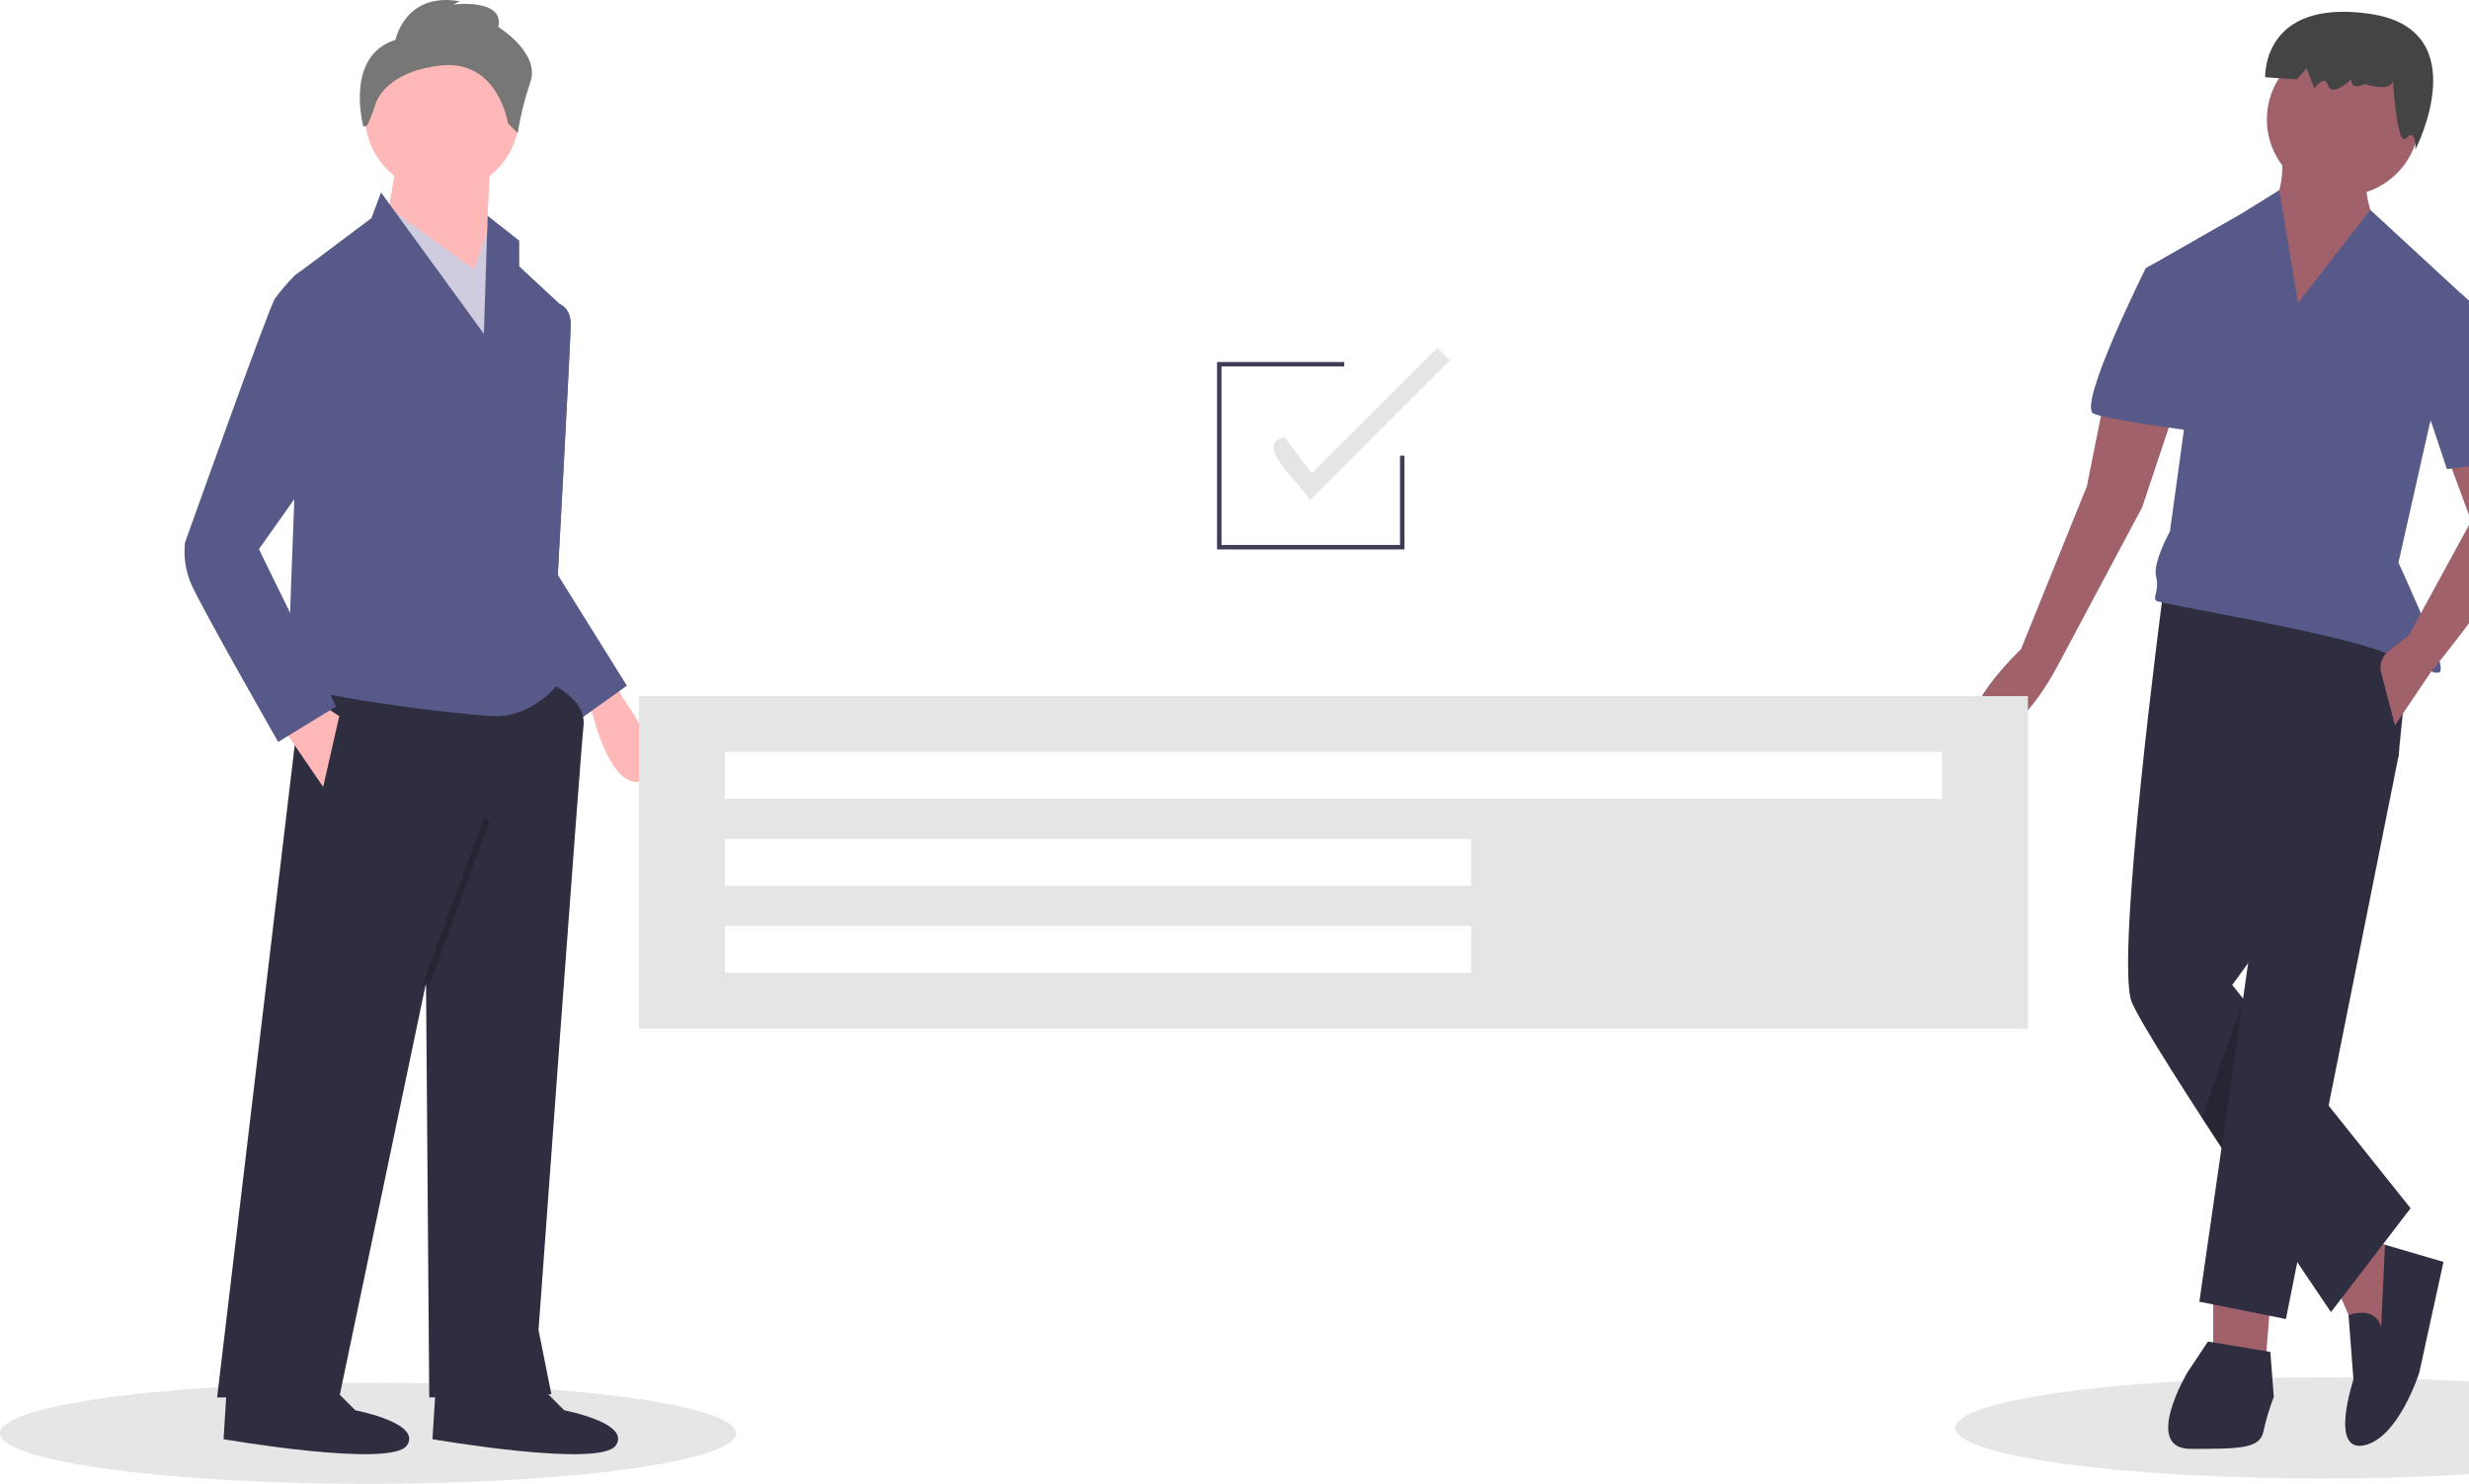 <svg width="158" height="95" viewBox="0 0 158 95" fill="none" xmlns="http://www.w3.org/2000/svg">
<g clip-path="url(#clip0)">
<path d="M148.609 94.637C161.578 94.637 172.091 93.188 172.091 91.4C172.091 89.613 161.578 88.164 148.609 88.164C135.641 88.164 125.128 89.613 125.128 91.4C125.128 93.188 135.641 94.637 148.609 94.637Z" fill="#E6E6E6"/>
<path d="M23.55 94.979C36.556 94.979 47.099 93.53 47.099 91.742C47.099 89.955 36.556 88.506 23.55 88.506C10.544 88.506 0 89.955 0 91.742C0 93.53 10.544 94.979 23.55 94.979Z" fill="#E6E6E6"/>
<path d="M39.245 43.428L39.851 44.679C39.851 44.679 43.289 49.268 41.165 49.987C39.041 50.706 37.914 45.635 37.914 45.635L37.352 44.925L39.245 43.428Z" fill="#FFB8B8"/>
<path d="M35.285 19.724L35.85 19.485C35.85 19.485 36.519 19.724 36.519 20.752C36.519 21.78 35.696 36.795 35.696 36.795L37.341 45.022L35.079 45.433L31.582 37.823L35.285 19.724Z" fill="#575A89"/>
<path d="M35.285 19.724L35.85 19.485C35.85 19.485 36.519 19.724 36.519 20.752C36.519 21.78 35.696 36.795 35.696 36.795L40.118 43.891L37.239 45.947L31.582 37.823L35.285 19.724Z" fill="#575A89"/>
<path d="M34.873 43.582C34.873 43.582 37.547 44.611 37.341 46.462C37.136 48.313 34.462 85.129 34.462 85.129L35.284 89.243L27.469 89.448L27.263 62.916L21.71 89.448H13.894L19.447 42.76L34.873 43.582Z" fill="#2F2E41"/>
<path d="M34.256 88.42L36.107 90.271C36.107 90.271 40.426 91.094 39.398 92.533C38.37 93.973 27.675 92.122 27.675 92.122L27.88 88.831L34.256 88.42Z" fill="#2F2E41"/>
<path d="M20.887 88.42L22.738 90.271C22.738 90.271 27.058 91.094 26.029 92.533C25.001 93.973 14.306 92.122 14.306 92.122L14.511 88.831L20.887 88.42Z" fill="#2F2E41"/>
<path d="M28.291 12.319C31.018 12.319 33.228 10.109 33.228 7.383C33.228 4.657 31.018 2.447 28.291 2.447C25.565 2.447 23.355 4.657 23.355 7.383C23.355 10.109 25.565 12.319 28.291 12.319Z" fill="#FFB8B8"/>
<path d="M31.377 10.262L30.965 18.695L24.589 14.993L25.412 10.262H31.377Z" fill="#FFB8B8"/>
<path d="M24.384 12.936L30.348 17.256L31.377 14.17L33.228 19.107L32.199 27.951L24.384 12.936Z" fill="#CFCCE0"/>
<path d="M24.384 12.319L30.965 21.369L31.204 13.809L33.228 15.405V17.05L36.107 19.724L35.079 30.008L34.873 42.142C34.873 42.142 36.107 43.171 35.696 43.788C35.285 44.405 33.639 45.845 31.788 45.845C29.937 45.845 18.419 44.405 18.419 43.582C18.419 42.76 18.831 32.064 18.831 32.064V17.667L23.767 13.965L24.384 12.319Z" fill="#575A89"/>
<path d="M18.008 46.462L20.681 50.37L21.71 45.845L20.476 45.022L18.008 46.462Z" fill="#FFB8B8"/>
<path opacity="0.2" d="M30.978 52.355L27.024 63.065L27.41 63.208L31.364 52.498L30.978 52.355Z" fill="black"/>
<path d="M25.309 2.55C25.309 2.55 25.926 -0.535 29.423 0.082L29.012 0.287C29.012 0.287 32.302 -0.124 31.891 1.727C31.891 1.727 34.565 3.372 33.948 5.224C33.585 6.296 33.31 7.397 33.125 8.514L32.508 7.897C32.508 7.897 31.891 3.784 28.189 4.195C25.412 4.504 24.281 5.815 23.992 6.76C23.858 7.204 23.689 7.636 23.484 8.052L23.253 8.103C23.253 8.103 22.018 3.578 25.309 2.55Z" fill="#777777"/>
<path d="M21.093 17.461L19.221 17.374L18.83 17.667C18.383 18.114 17.97 18.596 17.596 19.107C17.185 19.724 11.837 34.738 11.837 34.738C11.738 35.65 11.88 36.572 12.249 37.412C12.866 38.852 17.802 47.49 17.802 47.49L21.504 45.228L16.568 35.15L20.064 30.213L21.093 17.461Z" fill="#575A89"/>
<path d="M141.631 81.992V87.532H144.955L145.398 81.992H141.631Z" fill="#A0616A"/>
<path d="M149.498 82.325L150.827 85.427L153.043 86.314L153.486 80.109L151.713 79.223L149.498 82.325Z" fill="#A0616A"/>
<path d="M152.378 84.984C152.378 84.984 152.19 83.585 150.29 84.174L150.605 88.308C150.605 88.308 149.054 92.962 151.27 92.518C153.486 92.075 154.816 87.865 154.816 87.865L156.367 80.774L152.621 79.676L152.378 84.984Z" fill="#2F2E41"/>
<path d="M138.418 38.005C138.418 38.005 135.315 61.495 136.423 64.154C137.531 66.813 149.165 83.987 149.165 83.987L154.262 77.339L142.85 63.046L153.486 48.42L154.373 39.556L138.418 38.005Z" fill="#2F2E41"/>
<path d="M150.605 46.426L153.531 47.974L153.486 48.42L146.284 84.43L140.744 83.322L144.401 57.949L150.605 46.426Z" fill="#2F2E41"/>
<path d="M141.298 85.87L139.969 87.865C139.969 87.865 137.088 92.74 140.19 92.74C143.293 92.74 144.622 92.74 144.844 91.632C145.007 90.877 145.229 90.136 145.509 89.416L145.287 86.535L141.298 85.87Z" fill="#2F2E41"/>
<path d="M149.941 12.522C152.633 12.522 154.816 10.339 154.816 7.646C154.816 4.954 152.633 2.771 149.941 2.771C147.248 2.771 145.066 4.954 145.066 7.646C145.066 10.339 147.248 12.522 149.941 12.522Z" fill="#A0616A"/>
<path d="M145.952 9.198C145.952 9.198 146.617 12.965 144.623 13.63C142.628 14.294 147.06 23.158 147.06 23.158L152.157 14.738C152.157 14.738 150.827 11.857 151.714 10.527L145.952 9.198Z" fill="#A0616A"/>
<path d="M147.06 19.391L145.857 12.17L143.514 13.63L137.31 17.175L139.747 27.59L138.861 34.017C138.861 34.017 137.753 36.011 137.974 36.897C138.196 37.784 137.753 38.227 137.974 38.449C138.196 38.67 149.276 40.443 152.6 41.773C155.924 43.102 156.367 43.545 156.145 42.437C155.924 41.329 153.486 36.011 153.486 36.011L155.481 27.147L158.14 19.391L151.684 13.433L147.06 19.391Z" fill="#575A89"/>
<path d="M156.589 29.141L158.14 33.352L154.151 40.664L152.849 41.677C152.644 41.837 152.49 42.053 152.406 42.3C152.323 42.547 152.314 42.813 152.38 43.065L153.265 46.426L155.583 42.983C155.583 42.983 161.907 35.346 161.685 33.352C161.464 31.357 160.799 28.255 160.799 28.255L156.589 29.141Z" fill="#A0616A"/>
<path d="M134.651 25.596L133.543 31.136L129.332 41.551C129.332 41.551 124.679 45.983 126.895 46.869C129.111 47.756 131.77 42.437 131.77 42.437L137.088 32.465L139.083 26.482L134.651 25.596Z" fill="#A0616A"/>
<path d="M155.702 18.948L157.486 18.788L158.14 19.391C158.14 19.391 161.907 27.812 161.464 28.698C161.021 29.585 156.589 30.028 156.589 30.028L154.816 24.709L155.702 18.948Z" fill="#575A89"/>
<path d="M138.861 17.397L137.761 16.917L137.31 17.175C137.31 17.175 132.878 26.039 133.986 26.482C135.094 26.925 140.412 27.59 140.412 27.59L138.861 17.397Z" fill="#575A89"/>
<path opacity="0.2" d="M143.514 64.1L142.163 73.474L140.906 71.543L143.514 64.1Z" fill="black"/>
<path d="M153.109 4.759C153.109 4.759 153.6 6.052 151.321 5.389C151.321 5.389 150.419 5.829 150.471 5.078C150.471 5.078 149.227 6.249 148.99 5.478C148.753 4.706 148.105 5.667 148.105 5.667L147.614 4.375L146.983 5.086L144.958 4.944C144.958 4.944 144.73 -0.104 151.636 0.882C158.543 1.868 154.574 9.564 154.574 9.564C154.574 9.564 154.617 8.135 153.986 8.846C153.355 9.557 153.109 4.759 153.109 4.759Z" fill="#444444"/>
<path d="M40.888 44.56V65.839H129.775V44.56H40.888ZM94.144 62.269H46.386V59.27H94.144V62.269ZM94.144 56.699H46.386V53.7H94.144V56.699ZM124.277 51.129H46.386V48.13H124.277V51.129Z" fill="#E5E5E5"/>
<path d="M89.878 35.168H77.882V23.171H86.022V23.457H78.168V34.882H89.592V29.169H89.878V35.168Z" fill="#3F3D56"/>
<path d="M83.818 32.038C83.541 31.22 80.065 28.438 82.195 27.97L83.942 30.299L91.974 22.268L92.781 23.076L83.818 32.038Z" fill="#E5E5E5"/>
</g>
<defs>
<clipPath id="clip0">
<rect width="172.248" height="95" fill="white"/>
</clipPath>
</defs>
</svg>
